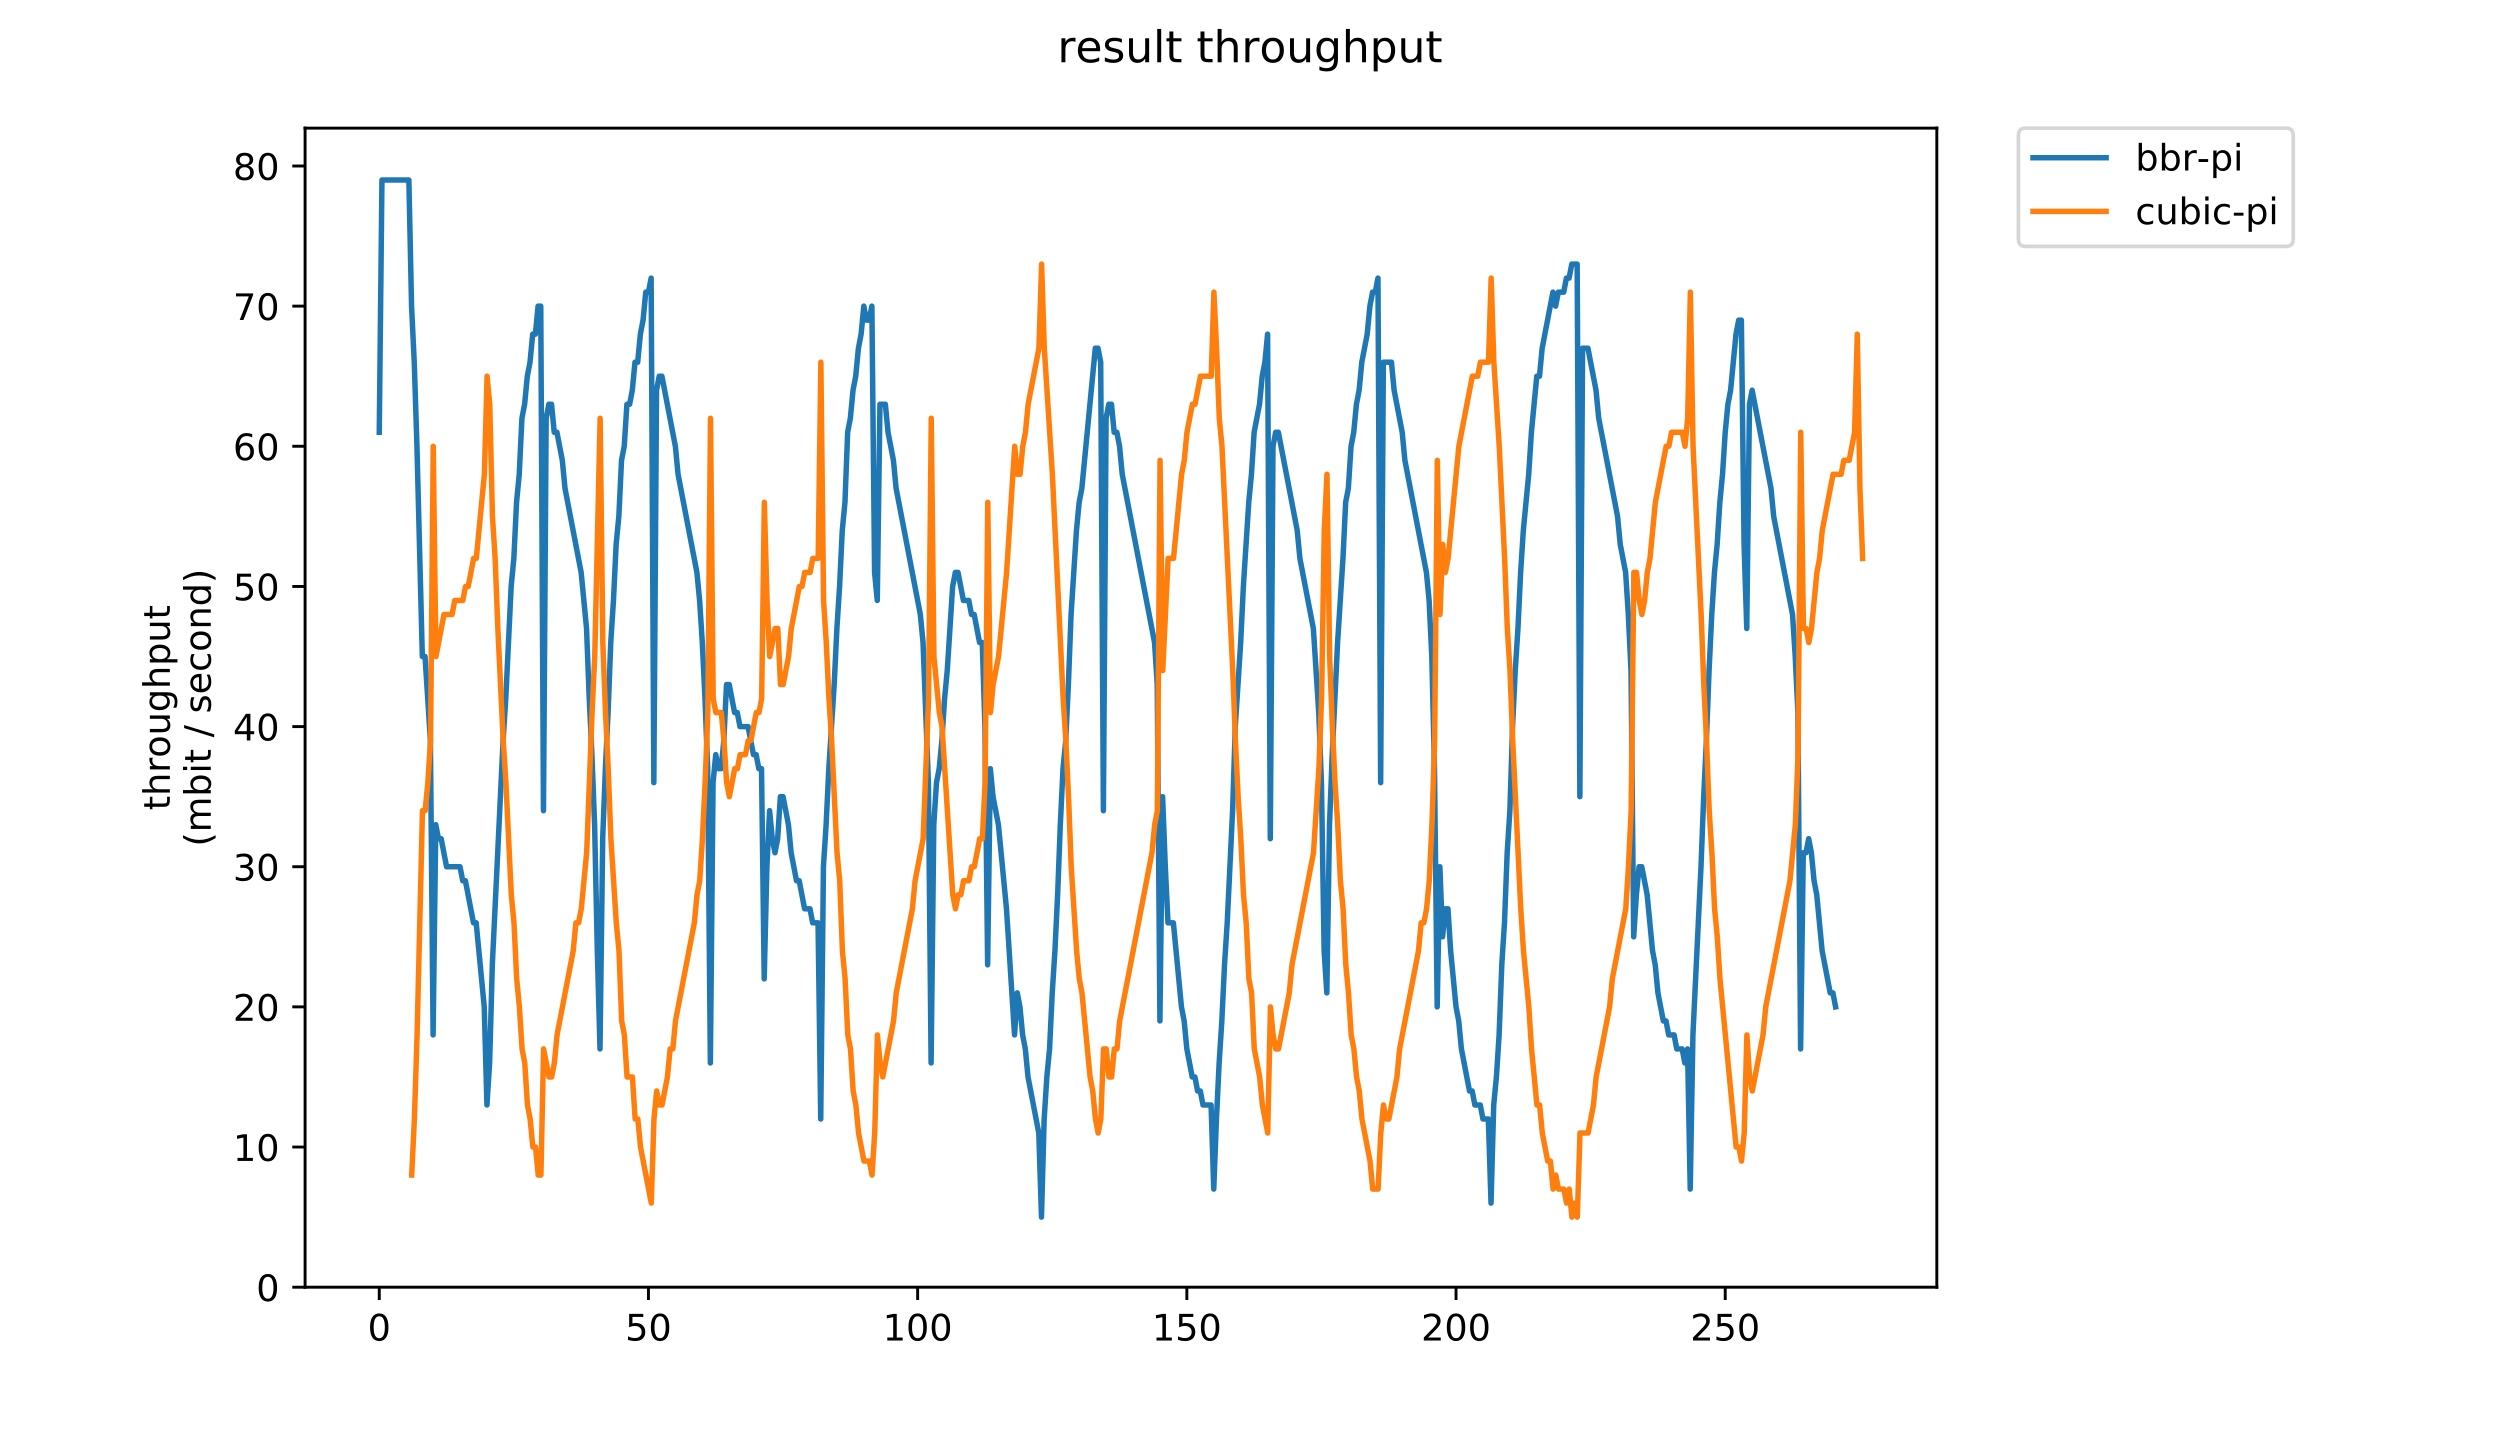 <?xml version="1.0" encoding="utf-8" standalone="no"?>
<!DOCTYPE svg PUBLIC "-//W3C//DTD SVG 1.1//EN"
  "http://www.w3.org/Graphics/SVG/1.1/DTD/svg11.dtd">
<!-- Created with matplotlib (https://matplotlib.org/) -->
<svg height="396pt" version="1.1" viewBox="0 0 684 396" width="684pt" xmlns="http://www.w3.org/2000/svg" xmlns:xlink="http://www.w3.org/1999/xlink">
 <defs>
  <style type="text/css">
*{stroke-linecap:butt;stroke-linejoin:round;}
  </style>
 </defs>
 <g id="figure_1">
  <g id="patch_1">
   <path d="M 0 396 
L 684 396 
L 684 0 
L 0 0 
z
" style="fill:#ffffff;"/>
  </g>
  <g id="axes_1">
   <g id="patch_2">
    <path d="M 83.472 352.174 
L 529.913 352.174 
L 529.913 35.062 
L 83.472 35.062 
z
" style="fill:#ffffff;"/>
   </g>
   <g id="matplotlib.axis_1">
    <g id="xtick_1">
     <g id="line2d_1">
      <defs>
       <path d="M 0 0 
L 0 3.5 
" id="m1d7d35bb20" style="stroke:#000000;stroke-width:0.8;"/>
      </defs>
      <g>
       <use style="stroke:#000000;stroke-width:0.8;" x="103.765" xlink:href="#m1d7d35bb20" y="352.174"/>
      </g>
     </g>
     <g id="text_1">
      <!-- 0 -->
      <defs>
       <path d="M 31.781 66.406 
Q 24.172 66.406 20.328 58.906 
Q 16.5 51.422 16.5 36.375 
Q 16.5 21.391 20.328 13.891 
Q 24.172 6.391 31.781 6.391 
Q 39.453 6.391 43.281 13.891 
Q 47.125 21.391 47.125 36.375 
Q 47.125 51.422 43.281 58.906 
Q 39.453 66.406 31.781 66.406 
z
M 31.781 74.219 
Q 44.047 74.219 50.516 64.516 
Q 56.984 54.828 56.984 36.375 
Q 56.984 17.969 50.516 8.266 
Q 44.047 -1.422 31.781 -1.422 
Q 19.531 -1.422 13.062 8.266 
Q 6.594 17.969 6.594 36.375 
Q 6.594 54.828 13.062 64.516 
Q 19.531 74.219 31.781 74.219 
z
" id="DejaVuSans-48"/>
      </defs>
      <g transform="translate(100.584 366.773)scale(0.1 -0.1)">
       <use xlink:href="#DejaVuSans-48"/>
      </g>
     </g>
    </g>
    <g id="xtick_2">
     <g id="line2d_2">
      <g>
       <use style="stroke:#000000;stroke-width:0.8;" x="177.416" xlink:href="#m1d7d35bb20" y="352.174"/>
      </g>
     </g>
     <g id="text_2">
      <!-- 50 -->
      <defs>
       <path d="M 10.797 72.906 
L 49.516 72.906 
L 49.516 64.594 
L 19.828 64.594 
L 19.828 46.734 
Q 21.969 47.469 24.109 47.828 
Q 26.266 48.188 28.422 48.188 
Q 40.625 48.188 47.75 41.5 
Q 54.891 34.812 54.891 23.391 
Q 54.891 11.625 47.562 5.094 
Q 40.234 -1.422 26.906 -1.422 
Q 22.312 -1.422 17.547 -0.641 
Q 12.797 0.141 7.719 1.703 
L 7.719 11.625 
Q 12.109 9.234 16.797 8.062 
Q 21.484 6.891 26.703 6.891 
Q 35.156 6.891 40.078 11.328 
Q 45.016 15.766 45.016 23.391 
Q 45.016 31 40.078 35.438 
Q 35.156 39.891 26.703 39.891 
Q 22.75 39.891 18.812 39.016 
Q 14.891 38.141 10.797 36.281 
z
" id="DejaVuSans-53"/>
      </defs>
      <g transform="translate(171.054 366.773)scale(0.1 -0.1)">
       <use xlink:href="#DejaVuSans-53"/>
       <use x="63.623" xlink:href="#DejaVuSans-48"/>
      </g>
     </g>
    </g>
    <g id="xtick_3">
     <g id="line2d_3">
      <g>
       <use style="stroke:#000000;stroke-width:0.8;" x="251.068" xlink:href="#m1d7d35bb20" y="352.174"/>
      </g>
     </g>
     <g id="text_3">
      <!-- 100 -->
      <defs>
       <path d="M 12.406 8.297 
L 28.516 8.297 
L 28.516 63.922 
L 10.984 60.406 
L 10.984 69.391 
L 28.422 72.906 
L 38.281 72.906 
L 38.281 8.297 
L 54.391 8.297 
L 54.391 0 
L 12.406 0 
z
" id="DejaVuSans-49"/>
      </defs>
      <g transform="translate(241.524 366.773)scale(0.1 -0.1)">
       <use xlink:href="#DejaVuSans-49"/>
       <use x="63.623" xlink:href="#DejaVuSans-48"/>
       <use x="127.246" xlink:href="#DejaVuSans-48"/>
      </g>
     </g>
    </g>
    <g id="xtick_4">
     <g id="line2d_4">
      <g>
       <use style="stroke:#000000;stroke-width:0.8;" x="324.719" xlink:href="#m1d7d35bb20" y="352.174"/>
      </g>
     </g>
     <g id="text_4">
      <!-- 150 -->
      <g transform="translate(315.175 366.773)scale(0.1 -0.1)">
       <use xlink:href="#DejaVuSans-49"/>
       <use x="63.623" xlink:href="#DejaVuSans-53"/>
       <use x="127.246" xlink:href="#DejaVuSans-48"/>
      </g>
     </g>
    </g>
    <g id="xtick_5">
     <g id="line2d_5">
      <g>
       <use style="stroke:#000000;stroke-width:0.8;" x="398.37" xlink:href="#m1d7d35bb20" y="352.174"/>
      </g>
     </g>
     <g id="text_5">
      <!-- 200 -->
      <defs>
       <path d="M 19.188 8.297 
L 53.609 8.297 
L 53.609 0 
L 7.328 0 
L 7.328 8.297 
Q 12.938 14.109 22.625 23.891 
Q 32.328 33.688 34.812 36.531 
Q 39.547 41.844 41.422 45.531 
Q 43.312 49.219 43.312 52.781 
Q 43.312 58.594 39.234 62.25 
Q 35.156 65.922 28.609 65.922 
Q 23.969 65.922 18.812 64.312 
Q 13.672 62.703 7.812 59.422 
L 7.812 69.391 
Q 13.766 71.781 18.938 73 
Q 24.125 74.219 28.422 74.219 
Q 39.75 74.219 46.484 68.547 
Q 53.219 62.891 53.219 53.422 
Q 53.219 48.922 51.531 44.891 
Q 49.859 40.875 45.406 35.406 
Q 44.188 33.984 37.641 27.219 
Q 31.109 20.453 19.188 8.297 
z
" id="DejaVuSans-50"/>
      </defs>
      <g transform="translate(388.826 366.773)scale(0.1 -0.1)">
       <use xlink:href="#DejaVuSans-50"/>
       <use x="63.623" xlink:href="#DejaVuSans-48"/>
       <use x="127.246" xlink:href="#DejaVuSans-48"/>
      </g>
     </g>
    </g>
    <g id="xtick_6">
     <g id="line2d_6">
      <g>
       <use style="stroke:#000000;stroke-width:0.8;" x="472.021" xlink:href="#m1d7d35bb20" y="352.174"/>
      </g>
     </g>
     <g id="text_6">
      <!-- 250 -->
      <g transform="translate(462.478 366.773)scale(0.1 -0.1)">
       <use xlink:href="#DejaVuSans-50"/>
       <use x="63.623" xlink:href="#DejaVuSans-53"/>
       <use x="127.246" xlink:href="#DejaVuSans-48"/>
      </g>
     </g>
    </g>
   </g>
   <g id="matplotlib.axis_2">
    <g id="ytick_1">
     <g id="line2d_7">
      <defs>
       <path d="M 0 0 
L -3.5 0 
" id="m025c3a6385" style="stroke:#000000;stroke-width:0.8;"/>
      </defs>
      <g>
       <use style="stroke:#000000;stroke-width:0.8;" x="83.472" xlink:href="#m025c3a6385" y="352.174"/>
      </g>
     </g>
     <g id="text_7">
      <!-- 0 -->
      <g transform="translate(70.11 355.973)scale(0.1 -0.1)">
       <use xlink:href="#DejaVuSans-48"/>
      </g>
     </g>
    </g>
    <g id="ytick_2">
     <g id="line2d_8">
      <g>
       <use style="stroke:#000000;stroke-width:0.8;" x="83.472" xlink:href="#m025c3a6385" y="313.829"/>
      </g>
     </g>
     <g id="text_8">
      <!-- 10 -->
      <g transform="translate(63.747 317.629)scale(0.1 -0.1)">
       <use xlink:href="#DejaVuSans-49"/>
       <use x="63.623" xlink:href="#DejaVuSans-48"/>
      </g>
     </g>
    </g>
    <g id="ytick_3">
     <g id="line2d_9">
      <g>
       <use style="stroke:#000000;stroke-width:0.8;" x="83.472" xlink:href="#m025c3a6385" y="275.485"/>
      </g>
     </g>
     <g id="text_9">
      <!-- 20 -->
      <g transform="translate(63.747 279.284)scale(0.1 -0.1)">
       <use xlink:href="#DejaVuSans-50"/>
       <use x="63.623" xlink:href="#DejaVuSans-48"/>
      </g>
     </g>
    </g>
    <g id="ytick_4">
     <g id="line2d_10">
      <g>
       <use style="stroke:#000000;stroke-width:0.8;" x="83.472" xlink:href="#m025c3a6385" y="237.14"/>
      </g>
     </g>
     <g id="text_10">
      <!-- 30 -->
      <defs>
       <path d="M 40.578 39.312 
Q 47.656 37.797 51.625 33 
Q 55.609 28.219 55.609 21.188 
Q 55.609 10.406 48.188 4.484 
Q 40.766 -1.422 27.094 -1.422 
Q 22.516 -1.422 17.656 -0.516 
Q 12.797 0.391 7.625 2.203 
L 7.625 11.719 
Q 11.719 9.328 16.594 8.109 
Q 21.484 6.891 26.812 6.891 
Q 36.078 6.891 40.938 10.547 
Q 45.797 14.203 45.797 21.188 
Q 45.797 27.641 41.281 31.266 
Q 36.766 34.906 28.719 34.906 
L 20.219 34.906 
L 20.219 43.016 
L 29.109 43.016 
Q 36.375 43.016 40.234 45.922 
Q 44.094 48.828 44.094 54.297 
Q 44.094 59.906 40.109 62.906 
Q 36.141 65.922 28.719 65.922 
Q 24.656 65.922 20.016 65.031 
Q 15.375 64.156 9.812 62.312 
L 9.812 71.094 
Q 15.438 72.656 20.344 73.438 
Q 25.25 74.219 29.594 74.219 
Q 40.828 74.219 47.359 69.109 
Q 53.906 64.016 53.906 55.328 
Q 53.906 49.266 50.438 45.094 
Q 46.969 40.922 40.578 39.312 
z
" id="DejaVuSans-51"/>
      </defs>
      <g transform="translate(63.747 240.939)scale(0.1 -0.1)">
       <use xlink:href="#DejaVuSans-51"/>
       <use x="63.623" xlink:href="#DejaVuSans-48"/>
      </g>
     </g>
    </g>
    <g id="ytick_5">
     <g id="line2d_11">
      <g>
       <use style="stroke:#000000;stroke-width:0.8;" x="83.472" xlink:href="#m025c3a6385" y="198.795"/>
      </g>
     </g>
     <g id="text_11">
      <!-- 40 -->
      <defs>
       <path d="M 37.797 64.312 
L 12.891 25.391 
L 37.797 25.391 
z
M 35.203 72.906 
L 47.609 72.906 
L 47.609 25.391 
L 58.016 25.391 
L 58.016 17.188 
L 47.609 17.188 
L 47.609 0 
L 37.797 0 
L 37.797 17.188 
L 4.891 17.188 
L 4.891 26.703 
z
" id="DejaVuSans-52"/>
      </defs>
      <g transform="translate(63.747 202.594)scale(0.1 -0.1)">
       <use xlink:href="#DejaVuSans-52"/>
       <use x="63.623" xlink:href="#DejaVuSans-48"/>
      </g>
     </g>
    </g>
    <g id="ytick_6">
     <g id="line2d_12">
      <g>
       <use style="stroke:#000000;stroke-width:0.8;" x="83.472" xlink:href="#m025c3a6385" y="160.45"/>
      </g>
     </g>
     <g id="text_12">
      <!-- 50 -->
      <g transform="translate(63.747 164.249)scale(0.1 -0.1)">
       <use xlink:href="#DejaVuSans-53"/>
       <use x="63.623" xlink:href="#DejaVuSans-48"/>
      </g>
     </g>
    </g>
    <g id="ytick_7">
     <g id="line2d_13">
      <g>
       <use style="stroke:#000000;stroke-width:0.8;" x="83.472" xlink:href="#m025c3a6385" y="122.105"/>
      </g>
     </g>
     <g id="text_13">
      <!-- 60 -->
      <defs>
       <path d="M 33.016 40.375 
Q 26.375 40.375 22.484 35.828 
Q 18.609 31.297 18.609 23.391 
Q 18.609 15.531 22.484 10.953 
Q 26.375 6.391 33.016 6.391 
Q 39.656 6.391 43.531 10.953 
Q 47.406 15.531 47.406 23.391 
Q 47.406 31.297 43.531 35.828 
Q 39.656 40.375 33.016 40.375 
z
M 52.594 71.297 
L 52.594 62.312 
Q 48.875 64.062 45.094 64.984 
Q 41.312 65.922 37.594 65.922 
Q 27.828 65.922 22.672 59.328 
Q 17.531 52.734 16.797 39.406 
Q 19.672 43.656 24.016 45.922 
Q 28.375 48.188 33.594 48.188 
Q 44.578 48.188 50.953 41.516 
Q 57.328 34.859 57.328 23.391 
Q 57.328 12.156 50.688 5.359 
Q 44.047 -1.422 33.016 -1.422 
Q 20.359 -1.422 13.672 8.266 
Q 6.984 17.969 6.984 36.375 
Q 6.984 53.656 15.188 63.938 
Q 23.391 74.219 37.203 74.219 
Q 40.922 74.219 44.703 73.484 
Q 48.484 72.75 52.594 71.297 
z
" id="DejaVuSans-54"/>
      </defs>
      <g transform="translate(63.747 125.904)scale(0.1 -0.1)">
       <use xlink:href="#DejaVuSans-54"/>
       <use x="63.623" xlink:href="#DejaVuSans-48"/>
      </g>
     </g>
    </g>
    <g id="ytick_8">
     <g id="line2d_14">
      <g>
       <use style="stroke:#000000;stroke-width:0.8;" x="83.472" xlink:href="#m025c3a6385" y="83.76"/>
      </g>
     </g>
     <g id="text_14">
      <!-- 70 -->
      <defs>
       <path d="M 8.203 72.906 
L 55.078 72.906 
L 55.078 68.703 
L 28.609 0 
L 18.312 0 
L 43.219 64.594 
L 8.203 64.594 
z
" id="DejaVuSans-55"/>
      </defs>
      <g transform="translate(63.747 87.56)scale(0.1 -0.1)">
       <use xlink:href="#DejaVuSans-55"/>
       <use x="63.623" xlink:href="#DejaVuSans-48"/>
      </g>
     </g>
    </g>
    <g id="ytick_9">
     <g id="line2d_15">
      <g>
       <use style="stroke:#000000;stroke-width:0.8;" x="83.472" xlink:href="#m025c3a6385" y="45.416"/>
      </g>
     </g>
     <g id="text_15">
      <!-- 80 -->
      <defs>
       <path d="M 31.781 34.625 
Q 24.75 34.625 20.719 30.859 
Q 16.703 27.094 16.703 20.516 
Q 16.703 13.922 20.719 10.156 
Q 24.75 6.391 31.781 6.391 
Q 38.812 6.391 42.859 10.172 
Q 46.922 13.969 46.922 20.516 
Q 46.922 27.094 42.891 30.859 
Q 38.875 34.625 31.781 34.625 
z
M 21.922 38.812 
Q 15.578 40.375 12.031 44.719 
Q 8.5 49.078 8.5 55.328 
Q 8.5 64.062 14.719 69.141 
Q 20.953 74.219 31.781 74.219 
Q 42.672 74.219 48.875 69.141 
Q 55.078 64.062 55.078 55.328 
Q 55.078 49.078 51.531 44.719 
Q 48 40.375 41.703 38.812 
Q 48.828 37.156 52.797 32.312 
Q 56.781 27.484 56.781 20.516 
Q 56.781 9.906 50.312 4.234 
Q 43.844 -1.422 31.781 -1.422 
Q 19.734 -1.422 13.25 4.234 
Q 6.781 9.906 6.781 20.516 
Q 6.781 27.484 10.781 32.312 
Q 14.797 37.156 21.922 38.812 
z
M 18.312 54.391 
Q 18.312 48.734 21.844 45.562 
Q 25.391 42.391 31.781 42.391 
Q 38.141 42.391 41.719 45.562 
Q 45.312 48.734 45.312 54.391 
Q 45.312 60.062 41.719 63.234 
Q 38.141 66.406 31.781 66.406 
Q 25.391 66.406 21.844 63.234 
Q 18.312 60.062 18.312 54.391 
z
" id="DejaVuSans-56"/>
      </defs>
      <g transform="translate(63.747 49.215)scale(0.1 -0.1)">
       <use xlink:href="#DejaVuSans-56"/>
       <use x="63.623" xlink:href="#DejaVuSans-48"/>
      </g>
     </g>
    </g>
    <g id="text_16">
     <!-- throughput -->
     <defs>
      <path d="M 18.312 70.219 
L 18.312 54.688 
L 36.812 54.688 
L 36.812 47.703 
L 18.312 47.703 
L 18.312 18.016 
Q 18.312 11.328 20.141 9.422 
Q 21.969 7.516 27.594 7.516 
L 36.812 7.516 
L 36.812 0 
L 27.594 0 
Q 17.188 0 13.234 3.875 
Q 9.281 7.766 9.281 18.016 
L 9.281 47.703 
L 2.688 47.703 
L 2.688 54.688 
L 9.281 54.688 
L 9.281 70.219 
z
" id="DejaVuSans-116"/>
      <path d="M 54.891 33.016 
L 54.891 0 
L 45.906 0 
L 45.906 32.719 
Q 45.906 40.484 42.875 44.328 
Q 39.844 48.188 33.797 48.188 
Q 26.516 48.188 22.312 43.547 
Q 18.109 38.922 18.109 30.906 
L 18.109 0 
L 9.078 0 
L 9.078 75.984 
L 18.109 75.984 
L 18.109 46.188 
Q 21.344 51.125 25.703 53.562 
Q 30.078 56 35.797 56 
Q 45.219 56 50.047 50.172 
Q 54.891 44.344 54.891 33.016 
z
" id="DejaVuSans-104"/>
      <path d="M 41.109 46.297 
Q 39.594 47.172 37.812 47.578 
Q 36.031 48 33.891 48 
Q 26.266 48 22.188 43.047 
Q 18.109 38.094 18.109 28.812 
L 18.109 0 
L 9.078 0 
L 9.078 54.688 
L 18.109 54.688 
L 18.109 46.188 
Q 20.953 51.172 25.484 53.578 
Q 30.031 56 36.531 56 
Q 37.453 56 38.578 55.875 
Q 39.703 55.766 41.062 55.516 
z
" id="DejaVuSans-114"/>
      <path d="M 30.609 48.391 
Q 23.391 48.391 19.188 42.75 
Q 14.984 37.109 14.984 27.297 
Q 14.984 17.484 19.156 11.844 
Q 23.344 6.203 30.609 6.203 
Q 37.797 6.203 41.984 11.859 
Q 46.188 17.531 46.188 27.297 
Q 46.188 37.016 41.984 42.703 
Q 37.797 48.391 30.609 48.391 
z
M 30.609 56 
Q 42.328 56 49.016 48.375 
Q 55.719 40.766 55.719 27.297 
Q 55.719 13.875 49.016 6.219 
Q 42.328 -1.422 30.609 -1.422 
Q 18.844 -1.422 12.172 6.219 
Q 5.516 13.875 5.516 27.297 
Q 5.516 40.766 12.172 48.375 
Q 18.844 56 30.609 56 
z
" id="DejaVuSans-111"/>
      <path d="M 8.5 21.578 
L 8.5 54.688 
L 17.484 54.688 
L 17.484 21.922 
Q 17.484 14.156 20.5 10.266 
Q 23.531 6.391 29.594 6.391 
Q 36.859 6.391 41.078 11.031 
Q 45.312 15.672 45.312 23.688 
L 45.312 54.688 
L 54.297 54.688 
L 54.297 0 
L 45.312 0 
L 45.312 8.406 
Q 42.047 3.422 37.719 1 
Q 33.406 -1.422 27.688 -1.422 
Q 18.266 -1.422 13.375 4.438 
Q 8.5 10.297 8.5 21.578 
z
M 31.109 56 
z
" id="DejaVuSans-117"/>
      <path d="M 45.406 27.984 
Q 45.406 37.75 41.375 43.109 
Q 37.359 48.484 30.078 48.484 
Q 22.859 48.484 18.828 43.109 
Q 14.797 37.75 14.797 27.984 
Q 14.797 18.266 18.828 12.891 
Q 22.859 7.516 30.078 7.516 
Q 37.359 7.516 41.375 12.891 
Q 45.406 18.266 45.406 27.984 
z
M 54.391 6.781 
Q 54.391 -7.172 48.188 -13.984 
Q 42 -20.797 29.203 -20.797 
Q 24.469 -20.797 20.266 -20.094 
Q 16.062 -19.391 12.109 -17.922 
L 12.109 -9.188 
Q 16.062 -11.328 19.922 -12.344 
Q 23.781 -13.375 27.781 -13.375 
Q 36.625 -13.375 41.016 -8.766 
Q 45.406 -4.156 45.406 5.172 
L 45.406 9.625 
Q 42.625 4.781 38.281 2.391 
Q 33.938 0 27.875 0 
Q 17.828 0 11.672 7.656 
Q 5.516 15.328 5.516 27.984 
Q 5.516 40.672 11.672 48.328 
Q 17.828 56 27.875 56 
Q 33.938 56 38.281 53.609 
Q 42.625 51.219 45.406 46.391 
L 45.406 54.688 
L 54.391 54.688 
z
" id="DejaVuSans-103"/>
      <path d="M 18.109 8.203 
L 18.109 -20.797 
L 9.078 -20.797 
L 9.078 54.688 
L 18.109 54.688 
L 18.109 46.391 
Q 20.953 51.266 25.266 53.625 
Q 29.594 56 35.594 56 
Q 45.562 56 51.781 48.094 
Q 58.016 40.188 58.016 27.297 
Q 58.016 14.406 51.781 6.484 
Q 45.562 -1.422 35.594 -1.422 
Q 29.594 -1.422 25.266 0.953 
Q 20.953 3.328 18.109 8.203 
z
M 48.688 27.297 
Q 48.688 37.203 44.609 42.844 
Q 40.531 48.484 33.406 48.484 
Q 26.266 48.484 22.188 42.844 
Q 18.109 37.203 18.109 27.297 
Q 18.109 17.391 22.188 11.75 
Q 26.266 6.109 33.406 6.109 
Q 40.531 6.109 44.609 11.75 
Q 48.688 17.391 48.688 27.297 
z
" id="DejaVuSans-112"/>
     </defs>
     <g transform="translate(46.47 221.675)rotate(-90)scale(0.1 -0.1)">
      <use xlink:href="#DejaVuSans-116"/>
      <use x="39.209" xlink:href="#DejaVuSans-104"/>
      <use x="102.588" xlink:href="#DejaVuSans-114"/>
      <use x="143.67" xlink:href="#DejaVuSans-111"/>
      <use x="204.852" xlink:href="#DejaVuSans-117"/>
      <use x="268.23" xlink:href="#DejaVuSans-103"/>
      <use x="331.707" xlink:href="#DejaVuSans-104"/>
      <use x="395.086" xlink:href="#DejaVuSans-112"/>
      <use x="458.562" xlink:href="#DejaVuSans-117"/>
      <use x="521.941" xlink:href="#DejaVuSans-116"/>
     </g>
     <!-- (mbit / second) -->
     <defs>
      <path d="M 31 75.875 
Q 24.469 64.656 21.281 53.656 
Q 18.109 42.672 18.109 31.391 
Q 18.109 20.125 21.312 9.062 
Q 24.516 -2 31 -13.188 
L 23.188 -13.188 
Q 15.875 -1.703 12.234 9.375 
Q 8.594 20.453 8.594 31.391 
Q 8.594 42.281 12.203 53.312 
Q 15.828 64.359 23.188 75.875 
z
" id="DejaVuSans-40"/>
      <path d="M 52 44.188 
Q 55.375 50.25 60.062 53.125 
Q 64.75 56 71.094 56 
Q 79.641 56 84.281 50.016 
Q 88.922 44.047 88.922 33.016 
L 88.922 0 
L 79.891 0 
L 79.891 32.719 
Q 79.891 40.578 77.094 44.375 
Q 74.312 48.188 68.609 48.188 
Q 61.625 48.188 57.562 43.547 
Q 53.516 38.922 53.516 30.906 
L 53.516 0 
L 44.484 0 
L 44.484 32.719 
Q 44.484 40.625 41.703 44.406 
Q 38.922 48.188 33.109 48.188 
Q 26.219 48.188 22.156 43.531 
Q 18.109 38.875 18.109 30.906 
L 18.109 0 
L 9.078 0 
L 9.078 54.688 
L 18.109 54.688 
L 18.109 46.188 
Q 21.188 51.219 25.484 53.609 
Q 29.781 56 35.688 56 
Q 41.656 56 45.828 52.969 
Q 50 49.953 52 44.188 
z
" id="DejaVuSans-109"/>
      <path d="M 48.688 27.297 
Q 48.688 37.203 44.609 42.844 
Q 40.531 48.484 33.406 48.484 
Q 26.266 48.484 22.188 42.844 
Q 18.109 37.203 18.109 27.297 
Q 18.109 17.391 22.188 11.75 
Q 26.266 6.109 33.406 6.109 
Q 40.531 6.109 44.609 11.75 
Q 48.688 17.391 48.688 27.297 
z
M 18.109 46.391 
Q 20.953 51.266 25.266 53.625 
Q 29.594 56 35.594 56 
Q 45.562 56 51.781 48.094 
Q 58.016 40.188 58.016 27.297 
Q 58.016 14.406 51.781 6.484 
Q 45.562 -1.422 35.594 -1.422 
Q 29.594 -1.422 25.266 0.953 
Q 20.953 3.328 18.109 8.203 
L 18.109 0 
L 9.078 0 
L 9.078 75.984 
L 18.109 75.984 
z
" id="DejaVuSans-98"/>
      <path d="M 9.422 54.688 
L 18.406 54.688 
L 18.406 0 
L 9.422 0 
z
M 9.422 75.984 
L 18.406 75.984 
L 18.406 64.594 
L 9.422 64.594 
z
" id="DejaVuSans-105"/>
      <path id="DejaVuSans-32"/>
      <path d="M 25.391 72.906 
L 33.688 72.906 
L 8.297 -9.281 
L 0 -9.281 
z
" id="DejaVuSans-47"/>
      <path d="M 44.281 53.078 
L 44.281 44.578 
Q 40.484 46.531 36.375 47.5 
Q 32.281 48.484 27.875 48.484 
Q 21.188 48.484 17.844 46.438 
Q 14.5 44.391 14.5 40.281 
Q 14.5 37.156 16.891 35.375 
Q 19.281 33.594 26.516 31.984 
L 29.594 31.297 
Q 39.156 29.25 43.188 25.516 
Q 47.219 21.781 47.219 15.094 
Q 47.219 7.469 41.188 3.016 
Q 35.156 -1.422 24.609 -1.422 
Q 20.219 -1.422 15.453 -0.562 
Q 10.688 0.297 5.422 2 
L 5.422 11.281 
Q 10.406 8.688 15.234 7.391 
Q 20.062 6.109 24.812 6.109 
Q 31.156 6.109 34.562 8.281 
Q 37.984 10.453 37.984 14.406 
Q 37.984 18.062 35.516 20.016 
Q 33.062 21.969 24.703 23.781 
L 21.578 24.516 
Q 13.234 26.266 9.516 29.906 
Q 5.812 33.547 5.812 39.891 
Q 5.812 47.609 11.281 51.797 
Q 16.75 56 26.812 56 
Q 31.781 56 36.172 55.266 
Q 40.578 54.547 44.281 53.078 
z
" id="DejaVuSans-115"/>
      <path d="M 56.203 29.594 
L 56.203 25.203 
L 14.891 25.203 
Q 15.484 15.922 20.484 11.062 
Q 25.484 6.203 34.422 6.203 
Q 39.594 6.203 44.453 7.469 
Q 49.312 8.734 54.109 11.281 
L 54.109 2.781 
Q 49.266 0.734 44.188 -0.344 
Q 39.109 -1.422 33.891 -1.422 
Q 20.797 -1.422 13.156 6.188 
Q 5.516 13.812 5.516 26.812 
Q 5.516 40.234 12.766 48.109 
Q 20.016 56 32.328 56 
Q 43.359 56 49.781 48.891 
Q 56.203 41.797 56.203 29.594 
z
M 47.219 32.234 
Q 47.125 39.594 43.094 43.984 
Q 39.062 48.391 32.422 48.391 
Q 24.906 48.391 20.391 44.141 
Q 15.875 39.891 15.188 32.172 
z
" id="DejaVuSans-101"/>
      <path d="M 48.781 52.594 
L 48.781 44.188 
Q 44.969 46.297 41.141 47.344 
Q 37.312 48.391 33.406 48.391 
Q 24.656 48.391 19.812 42.844 
Q 14.984 37.312 14.984 27.297 
Q 14.984 17.281 19.812 11.734 
Q 24.656 6.203 33.406 6.203 
Q 37.312 6.203 41.141 7.25 
Q 44.969 8.297 48.781 10.406 
L 48.781 2.094 
Q 45.016 0.344 40.984 -0.531 
Q 36.969 -1.422 32.422 -1.422 
Q 20.062 -1.422 12.781 6.344 
Q 5.516 14.109 5.516 27.297 
Q 5.516 40.672 12.859 48.328 
Q 20.219 56 33.016 56 
Q 37.156 56 41.109 55.141 
Q 45.062 54.297 48.781 52.594 
z
" id="DejaVuSans-99"/>
      <path d="M 54.891 33.016 
L 54.891 0 
L 45.906 0 
L 45.906 32.719 
Q 45.906 40.484 42.875 44.328 
Q 39.844 48.188 33.797 48.188 
Q 26.516 48.188 22.312 43.547 
Q 18.109 38.922 18.109 30.906 
L 18.109 0 
L 9.078 0 
L 9.078 54.688 
L 18.109 54.688 
L 18.109 46.188 
Q 21.344 51.125 25.703 53.562 
Q 30.078 56 35.797 56 
Q 45.219 56 50.047 50.172 
Q 54.891 44.344 54.891 33.016 
z
" id="DejaVuSans-110"/>
      <path d="M 45.406 46.391 
L 45.406 75.984 
L 54.391 75.984 
L 54.391 0 
L 45.406 0 
L 45.406 8.203 
Q 42.578 3.328 38.25 0.953 
Q 33.938 -1.422 27.875 -1.422 
Q 17.969 -1.422 11.734 6.484 
Q 5.516 14.406 5.516 27.297 
Q 5.516 40.188 11.734 48.094 
Q 17.969 56 27.875 56 
Q 33.938 56 38.25 53.625 
Q 42.578 51.266 45.406 46.391 
z
M 14.797 27.297 
Q 14.797 17.391 18.875 11.75 
Q 22.953 6.109 30.078 6.109 
Q 37.203 6.109 41.297 11.75 
Q 45.406 17.391 45.406 27.297 
Q 45.406 37.203 41.297 42.844 
Q 37.203 48.484 30.078 48.484 
Q 22.953 48.484 18.875 42.844 
Q 14.797 37.203 14.797 27.297 
z
" id="DejaVuSans-100"/>
      <path d="M 8.016 75.875 
L 15.828 75.875 
Q 23.141 64.359 26.781 53.312 
Q 30.422 42.281 30.422 31.391 
Q 30.422 20.453 26.781 9.375 
Q 23.141 -1.703 15.828 -13.188 
L 8.016 -13.188 
Q 14.5 -2 17.703 9.062 
Q 20.906 20.125 20.906 31.391 
Q 20.906 42.672 17.703 53.656 
Q 14.5 64.656 8.016 75.875 
z
" id="DejaVuSans-41"/>
     </defs>
     <g transform="translate(57.668 231.609)rotate(-90)scale(0.1 -0.1)">
      <use xlink:href="#DejaVuSans-40"/>
      <use x="39.014" xlink:href="#DejaVuSans-109"/>
      <use x="136.426" xlink:href="#DejaVuSans-98"/>
      <use x="199.902" xlink:href="#DejaVuSans-105"/>
      <use x="227.686" xlink:href="#DejaVuSans-116"/>
      <use x="266.895" xlink:href="#DejaVuSans-32"/>
      <use x="298.682" xlink:href="#DejaVuSans-47"/>
      <use x="332.373" xlink:href="#DejaVuSans-32"/>
      <use x="364.16" xlink:href="#DejaVuSans-115"/>
      <use x="416.26" xlink:href="#DejaVuSans-101"/>
      <use x="477.783" xlink:href="#DejaVuSans-99"/>
      <use x="532.764" xlink:href="#DejaVuSans-111"/>
      <use x="593.945" xlink:href="#DejaVuSans-110"/>
      <use x="657.324" xlink:href="#DejaVuSans-100"/>
      <use x="720.801" xlink:href="#DejaVuSans-41"/>
     </g>
    </g>
   </g>
   <g id="line2d_16">
    <path clip-path="url(#p178b98f634)" d="M 103.765 118.271 
L 104.502 49.25 
L 111.867 49.25 
L 112.603 83.76 
L 113.34 99.098 
L 114.076 122.105 
L 115.549 179.622 
L 116.286 179.622 
L 117.759 202.629 
L 118.495 283.153 
L 119.232 225.636 
L 119.968 229.471 
L 120.705 229.471 
L 122.178 237.14 
L 125.86 237.14 
L 126.597 240.974 
L 127.333 240.974 
L 129.543 252.478 
L 130.28 252.478 
L 132.489 275.485 
L 133.226 302.326 
L 133.962 290.822 
L 134.699 263.981 
L 137.645 202.629 
L 138.381 191.126 
L 139.854 160.45 
L 140.591 152.781 
L 141.327 137.443 
L 142.064 129.774 
L 142.8 114.436 
L 143.537 110.602 
L 144.273 102.933 
L 145.01 99.098 
L 145.746 91.429 
L 146.483 91.429 
L 147.219 83.76 
L 147.956 83.76 
L 148.692 221.802 
L 149.429 114.436 
L 150.165 110.602 
L 150.902 110.602 
L 151.638 118.271 
L 152.375 118.271 
L 153.848 125.94 
L 154.584 133.609 
L 159.004 156.616 
L 160.477 171.954 
L 161.213 191.126 
L 161.95 206.464 
L 162.686 225.636 
L 163.423 260.147 
L 164.159 286.988 
L 164.896 229.471 
L 165.632 210.298 
L 166.369 194.96 
L 167.105 175.788 
L 167.842 164.285 
L 168.578 148.947 
L 169.315 141.278 
L 170.051 125.94 
L 170.788 122.105 
L 171.524 110.602 
L 172.261 110.602 
L 172.997 106.767 
L 173.734 99.098 
L 174.47 99.098 
L 175.207 91.429 
L 175.943 87.595 
L 176.68 79.926 
L 177.416 79.926 
L 178.153 76.091 
L 178.889 214.133 
L 179.626 106.767 
L 180.362 102.933 
L 181.099 102.933 
L 184.781 122.105 
L 185.518 129.774 
L 190.674 156.616 
L 191.41 164.285 
L 192.147 175.788 
L 192.883 191.126 
L 193.62 210.298 
L 194.356 290.822 
L 195.093 214.133 
L 195.829 206.464 
L 196.566 210.298 
L 197.302 210.298 
L 198.039 202.629 
L 198.775 187.291 
L 199.512 187.291 
L 200.985 194.96 
L 201.721 194.96 
L 202.458 198.795 
L 204.667 198.795 
L 206.14 206.464 
L 206.877 206.464 
L 207.613 210.298 
L 208.35 210.298 
L 209.086 267.816 
L 209.823 237.14 
L 210.559 221.802 
L 211.296 229.471 
L 212.032 233.305 
L 212.769 229.471 
L 213.505 217.967 
L 214.242 217.967 
L 215.715 225.636 
L 216.451 233.305 
L 217.925 240.974 
L 218.661 240.974 
L 220.134 248.643 
L 221.607 248.643 
L 222.344 252.478 
L 223.817 252.478 
L 224.553 306.16 
L 225.29 237.14 
L 226.026 225.636 
L 226.763 210.298 
L 228.236 187.291 
L 228.972 171.954 
L 229.709 160.45 
L 230.445 145.112 
L 231.182 137.443 
L 231.918 118.271 
L 232.655 114.436 
L 233.391 106.767 
L 234.128 102.933 
L 234.864 95.264 
L 235.601 91.429 
L 236.337 83.76 
L 237.074 87.595 
L 237.81 87.595 
L 238.547 83.76 
L 239.283 156.616 
L 240.02 164.285 
L 240.756 110.602 
L 242.229 110.602 
L 242.966 118.271 
L 244.439 125.94 
L 245.175 133.609 
L 251.804 168.119 
L 252.541 175.788 
L 254.014 214.133 
L 254.75 290.822 
L 255.487 225.636 
L 256.223 214.133 
L 256.96 210.298 
L 257.696 202.629 
L 258.433 191.126 
L 259.169 183.457 
L 260.642 160.45 
L 261.379 156.616 
L 262.115 156.616 
L 263.588 164.285 
L 265.061 164.285 
L 265.798 168.119 
L 266.534 168.119 
L 268.007 175.788 
L 268.744 175.788 
L 269.48 198.795 
L 270.217 263.981 
L 270.953 210.298 
L 271.69 217.967 
L 273.163 225.636 
L 275.372 248.643 
L 277.582 283.153 
L 278.319 271.65 
L 279.055 275.485 
L 279.792 283.153 
L 280.528 286.988 
L 281.265 294.657 
L 284.211 309.995 
L 284.947 333.002 
L 285.684 306.16 
L 286.42 294.657 
L 287.157 286.988 
L 287.893 271.65 
L 288.63 260.147 
L 289.366 244.809 
L 290.103 225.636 
L 290.839 210.298 
L 291.576 202.629 
L 292.312 187.291 
L 293.049 168.119 
L 294.522 145.112 
L 295.258 137.443 
L 295.995 133.609 
L 299.677 95.264 
L 300.414 95.264 
L 301.15 99.098 
L 301.887 221.802 
L 302.623 114.436 
L 303.36 110.602 
L 304.096 110.602 
L 304.833 118.271 
L 305.569 118.271 
L 306.306 122.105 
L 307.043 129.774 
L 315.881 175.788 
L 316.617 187.291 
L 317.354 279.319 
L 318.09 217.967 
L 318.827 237.14 
L 319.563 252.478 
L 321.036 252.478 
L 323.246 275.485 
L 323.982 279.319 
L 324.719 286.988 
L 326.192 294.657 
L 326.928 294.657 
L 327.665 298.491 
L 328.401 298.491 
L 329.138 302.326 
L 331.347 302.326 
L 332.084 325.333 
L 332.82 306.16 
L 333.557 290.822 
L 334.293 279.319 
L 335.03 263.981 
L 335.766 252.478 
L 337.24 221.802 
L 337.976 198.795 
L 339.449 175.788 
L 340.186 160.45 
L 341.659 137.443 
L 342.395 129.774 
L 343.132 118.271 
L 344.605 110.602 
L 345.341 102.933 
L 346.078 99.098 
L 346.814 91.429 
L 347.551 229.471 
L 348.287 122.105 
L 349.024 118.271 
L 349.76 118.271 
L 354.916 145.112 
L 355.652 152.781 
L 359.335 171.954 
L 360.808 194.96 
L 361.544 214.133 
L 362.281 260.147 
L 363.017 271.65 
L 363.754 225.636 
L 364.49 206.464 
L 365.963 175.788 
L 367.437 152.781 
L 368.173 137.443 
L 368.91 133.609 
L 369.646 122.105 
L 370.383 118.271 
L 371.119 110.602 
L 371.856 106.767 
L 372.592 99.098 
L 374.065 91.429 
L 374.802 83.76 
L 375.538 79.926 
L 376.275 79.926 
L 377.011 76.091 
L 377.748 214.133 
L 378.484 99.098 
L 380.694 99.098 
L 381.43 106.767 
L 383.64 118.271 
L 384.376 125.94 
L 390.268 156.616 
L 391.005 164.285 
L 391.741 179.622 
L 392.478 210.298 
L 393.214 275.485 
L 393.951 237.14 
L 394.687 256.312 
L 395.424 248.643 
L 396.16 248.643 
L 396.897 260.147 
L 398.37 275.485 
L 399.107 279.319 
L 399.843 286.988 
L 402.053 298.491 
L 402.789 298.491 
L 403.526 302.326 
L 404.999 302.326 
L 405.735 306.16 
L 407.208 306.16 
L 407.945 329.167 
L 408.681 302.326 
L 409.418 294.657 
L 410.154 283.153 
L 410.891 263.981 
L 411.627 252.478 
L 412.364 233.305 
L 413.1 221.802 
L 413.837 198.795 
L 414.573 183.457 
L 415.31 171.954 
L 416.046 156.616 
L 416.783 145.112 
L 418.256 129.774 
L 418.992 118.271 
L 420.465 102.933 
L 421.202 102.933 
L 421.938 95.264 
L 424.884 79.926 
L 425.621 83.76 
L 426.357 79.926 
L 427.831 79.926 
L 428.567 76.091 
L 429.304 76.091 
L 430.04 72.257 
L 431.513 72.257 
L 432.25 217.967 
L 432.986 95.264 
L 434.459 95.264 
L 436.669 106.767 
L 437.405 114.436 
L 442.561 141.278 
L 443.297 148.947 
L 444.77 156.616 
L 445.507 168.119 
L 446.243 183.457 
L 446.98 256.312 
L 447.716 244.809 
L 448.453 237.14 
L 449.189 237.14 
L 450.662 244.809 
L 452.135 260.147 
L 452.872 263.981 
L 453.608 271.65 
L 455.081 279.319 
L 455.818 279.319 
L 456.555 283.153 
L 458.028 283.153 
L 458.764 286.988 
L 460.237 286.988 
L 460.974 290.822 
L 461.71 286.988 
L 462.447 325.333 
L 463.183 283.153 
L 465.393 237.14 
L 466.129 217.967 
L 466.866 202.629 
L 467.602 183.457 
L 468.339 168.119 
L 469.075 156.616 
L 469.812 148.947 
L 470.548 137.443 
L 471.285 129.774 
L 472.021 118.271 
L 472.758 110.602 
L 473.494 106.767 
L 474.967 91.429 
L 475.704 87.595 
L 476.44 87.595 
L 477.177 148.947 
L 477.913 171.954 
L 478.65 110.602 
L 479.386 106.767 
L 484.542 133.609 
L 485.278 141.278 
L 490.434 168.119 
L 491.171 179.622 
L 491.907 194.96 
L 492.644 286.988 
L 493.38 233.305 
L 494.117 233.305 
L 494.853 229.471 
L 495.59 233.305 
L 496.326 240.974 
L 497.063 244.809 
L 498.536 260.147 
L 500.745 271.65 
L 501.482 271.65 
L 502.218 275.485 
L 502.218 275.485 
" style="fill:none;stroke:#1f77b4;stroke-linecap:square;stroke-width:1.5;"/>
   </g>
   <g id="line2d_17">
    <path clip-path="url(#p178b98f634)" d="M 112.64 321.498 
L 113.377 306.16 
L 114.113 283.153 
L 115.586 221.802 
L 116.323 221.802 
L 117.059 214.133 
L 117.796 202.629 
L 118.532 122.105 
L 119.269 179.622 
L 121.478 168.119 
L 123.688 168.119 
L 124.424 164.285 
L 126.634 164.285 
L 127.37 160.45 
L 128.107 160.45 
L 129.58 152.781 
L 130.316 152.781 
L 132.526 129.774 
L 133.262 102.933 
L 133.999 110.602 
L 134.735 141.278 
L 135.472 152.781 
L 136.208 171.954 
L 137.681 202.629 
L 138.418 214.133 
L 139.891 244.809 
L 140.628 252.478 
L 141.364 267.816 
L 142.101 275.485 
L 142.837 286.988 
L 143.574 290.822 
L 144.31 302.326 
L 145.047 306.16 
L 145.783 313.829 
L 146.52 313.829 
L 147.256 321.498 
L 147.993 321.498 
L 148.729 286.988 
L 150.202 294.657 
L 150.939 294.657 
L 151.675 290.822 
L 152.412 283.153 
L 156.831 260.147 
L 157.567 252.478 
L 158.304 252.478 
L 159.04 248.643 
L 160.513 233.305 
L 161.986 194.96 
L 162.723 179.622 
L 164.196 114.436 
L 164.932 175.788 
L 165.669 194.96 
L 166.405 210.298 
L 167.142 229.471 
L 168.615 252.478 
L 169.352 260.147 
L 170.088 279.319 
L 170.825 283.153 
L 171.561 294.657 
L 173.034 294.657 
L 173.771 306.16 
L 174.507 306.16 
L 175.244 313.829 
L 178.19 329.167 
L 178.926 306.16 
L 179.663 298.491 
L 180.399 302.326 
L 181.136 302.326 
L 182.609 294.657 
L 183.345 286.988 
L 184.082 286.988 
L 184.818 279.319 
L 189.974 252.478 
L 190.71 244.809 
L 191.447 240.974 
L 192.183 229.471 
L 192.92 214.133 
L 193.656 194.96 
L 194.393 114.436 
L 195.129 191.126 
L 195.866 194.96 
L 197.339 194.96 
L 198.076 202.629 
L 198.812 214.133 
L 199.549 217.967 
L 201.022 210.298 
L 201.758 210.298 
L 202.495 206.464 
L 203.968 206.464 
L 204.704 202.629 
L 205.441 202.629 
L 206.914 194.96 
L 207.65 194.96 
L 208.387 191.126 
L 209.123 137.443 
L 209.86 164.285 
L 210.596 179.622 
L 212.069 171.954 
L 212.806 171.954 
L 213.542 187.291 
L 214.279 187.291 
L 215.752 179.622 
L 216.488 171.954 
L 218.698 160.45 
L 219.434 160.45 
L 220.171 156.616 
L 221.644 156.616 
L 222.38 152.781 
L 223.853 152.781 
L 224.59 99.098 
L 225.326 164.285 
L 226.063 175.788 
L 226.799 191.126 
L 227.536 202.629 
L 229.009 233.305 
L 229.746 240.974 
L 230.482 260.147 
L 231.219 267.816 
L 231.955 283.153 
L 232.692 286.988 
L 233.428 298.491 
L 234.165 302.326 
L 234.901 309.995 
L 236.374 317.664 
L 237.847 317.664 
L 238.584 321.498 
L 239.32 309.995 
L 240.057 283.153 
L 240.793 290.822 
L 241.53 294.657 
L 244.476 279.319 
L 245.212 271.65 
L 249.631 248.643 
L 250.368 240.974 
L 252.577 229.471 
L 254.05 191.126 
L 254.787 114.436 
L 255.523 179.622 
L 256.996 194.96 
L 257.733 198.795 
L 260.679 244.809 
L 261.416 248.643 
L 262.152 244.809 
L 262.889 244.809 
L 263.625 240.974 
L 265.098 240.974 
L 265.835 237.14 
L 266.571 237.14 
L 268.044 229.471 
L 268.781 229.471 
L 269.517 214.133 
L 270.254 137.443 
L 270.99 194.96 
L 271.727 187.291 
L 273.2 179.622 
L 275.409 156.616 
L 277.619 122.105 
L 278.355 129.774 
L 279.092 129.774 
L 279.828 122.105 
L 280.565 118.271 
L 281.301 110.602 
L 284.247 95.264 
L 284.984 72.257 
L 285.72 95.264 
L 287.93 129.774 
L 290.876 191.126 
L 291.613 202.629 
L 292.349 217.967 
L 293.086 237.14 
L 294.559 260.147 
L 295.295 267.816 
L 296.032 271.65 
L 298.241 294.657 
L 298.978 298.491 
L 299.714 306.16 
L 300.451 309.995 
L 301.187 306.16 
L 301.924 286.988 
L 302.66 286.988 
L 303.397 294.657 
L 304.133 294.657 
L 304.87 286.988 
L 305.606 286.988 
L 306.343 279.319 
L 315.181 233.305 
L 315.917 225.636 
L 316.654 221.802 
L 317.39 125.94 
L 318.127 183.457 
L 319.6 152.781 
L 321.073 152.781 
L 323.283 129.774 
L 324.019 125.94 
L 324.756 118.271 
L 326.229 110.602 
L 326.965 110.602 
L 328.438 102.933 
L 331.384 102.933 
L 332.121 79.926 
L 332.857 95.264 
L 333.594 114.436 
L 334.33 122.105 
L 337.276 183.457 
L 338.013 202.629 
L 338.749 217.967 
L 339.486 229.471 
L 340.222 244.809 
L 340.959 252.478 
L 341.695 267.816 
L 342.432 271.65 
L 343.168 286.988 
L 344.641 294.657 
L 345.378 302.326 
L 346.851 309.995 
L 347.588 275.485 
L 348.324 283.153 
L 349.061 286.988 
L 349.797 286.988 
L 352.743 271.65 
L 353.48 263.981 
L 359.372 233.305 
L 360.845 210.298 
L 361.581 191.126 
L 362.318 145.112 
L 363.054 129.774 
L 363.791 179.622 
L 364.527 198.795 
L 365.264 214.133 
L 366 225.636 
L 366.737 240.974 
L 367.473 248.643 
L 368.21 263.981 
L 368.946 271.65 
L 369.683 283.153 
L 370.419 286.988 
L 371.156 294.657 
L 371.892 298.491 
L 372.629 306.16 
L 374.838 317.664 
L 375.575 325.333 
L 377.048 325.333 
L 377.785 309.995 
L 378.521 302.326 
L 379.258 306.16 
L 379.994 306.16 
L 382.204 294.657 
L 382.94 286.988 
L 388.096 260.147 
L 388.832 252.478 
L 389.569 252.478 
L 390.305 248.643 
L 391.042 240.974 
L 391.778 225.636 
L 392.515 202.629 
L 393.251 125.94 
L 393.988 168.119 
L 394.724 148.947 
L 395.461 156.616 
L 396.197 152.781 
L 399.143 122.105 
L 402.826 102.933 
L 404.299 102.933 
L 405.035 99.098 
L 407.245 99.098 
L 407.982 76.091 
L 408.718 99.098 
L 410.191 122.105 
L 411.664 152.781 
L 412.401 171.954 
L 413.137 183.457 
L 413.874 202.629 
L 416.083 248.643 
L 416.82 260.147 
L 418.293 275.485 
L 419.029 286.988 
L 420.502 302.326 
L 421.239 302.326 
L 421.975 309.995 
L 423.448 317.664 
L 424.185 317.664 
L 424.921 325.333 
L 425.658 321.498 
L 426.394 325.333 
L 427.867 325.333 
L 428.604 329.167 
L 429.34 325.333 
L 430.077 333.002 
L 430.813 329.167 
L 431.55 333.002 
L 432.286 309.995 
L 434.496 309.995 
L 435.969 302.326 
L 436.705 294.657 
L 440.388 275.485 
L 441.125 267.816 
L 444.807 248.643 
L 445.544 237.14 
L 446.28 221.802 
L 447.017 156.616 
L 447.753 156.616 
L 448.49 164.285 
L 449.226 168.119 
L 449.963 164.285 
L 450.699 156.616 
L 451.436 152.781 
L 452.909 137.443 
L 455.855 122.105 
L 456.591 122.105 
L 457.328 118.271 
L 460.274 118.271 
L 461.01 122.105 
L 461.747 114.436 
L 462.483 79.926 
L 463.22 122.105 
L 465.429 168.119 
L 466.166 187.291 
L 466.902 202.629 
L 467.639 221.802 
L 468.376 233.305 
L 469.112 248.643 
L 469.849 256.312 
L 470.585 267.816 
L 475.004 313.829 
L 475.741 313.829 
L 476.477 317.664 
L 477.214 309.995 
L 477.95 283.153 
L 478.687 294.657 
L 479.423 298.491 
L 482.369 283.153 
L 483.106 275.485 
L 489.734 240.974 
L 491.207 225.636 
L 491.944 206.464 
L 492.68 118.271 
L 493.417 171.954 
L 494.153 171.954 
L 494.89 175.788 
L 495.626 171.954 
L 497.1 156.616 
L 497.836 152.781 
L 498.573 145.112 
L 501.519 129.774 
L 503.728 129.774 
L 504.465 125.94 
L 505.938 125.94 
L 507.411 118.271 
L 508.147 91.429 
L 508.884 133.609 
L 509.62 152.781 
L 509.62 152.781 
" style="fill:none;stroke:#ff7f0e;stroke-linecap:square;stroke-width:1.5;"/>
   </g>
   <g id="patch_3">
    <path d="M 83.472 352.174 
L 83.472 35.062 
" style="fill:none;stroke:#000000;stroke-linecap:square;stroke-linejoin:miter;stroke-width:0.8;"/>
   </g>
   <g id="patch_4">
    <path d="M 529.913 352.174 
L 529.913 35.062 
" style="fill:none;stroke:#000000;stroke-linecap:square;stroke-linejoin:miter;stroke-width:0.8;"/>
   </g>
   <g id="patch_5">
    <path d="M 83.472 352.174 
L 529.913 352.174 
" style="fill:none;stroke:#000000;stroke-linecap:square;stroke-linejoin:miter;stroke-width:0.8;"/>
   </g>
   <g id="patch_6">
    <path d="M 83.472 35.062 
L 529.913 35.062 
" style="fill:none;stroke:#000000;stroke-linecap:square;stroke-linejoin:miter;stroke-width:0.8;"/>
   </g>
   <g id="legend_1">
    <g id="patch_7">
     <path d="M 554.235 67.419 
L 625.43 67.419 
Q 627.43 67.419 627.43 65.419 
L 627.43 37.062 
Q 627.43 35.062 625.43 35.062 
L 554.235 35.062 
Q 552.235 35.062 552.235 37.062 
L 552.235 65.419 
Q 552.235 67.419 554.235 67.419 
z
" style="fill:#ffffff;opacity:0.8;stroke:#cccccc;stroke-linejoin:miter;"/>
    </g>
    <g id="line2d_18">
     <path d="M 556.235 43.161 
L 576.235 43.161 
" style="fill:none;stroke:#1f77b4;stroke-linecap:square;stroke-width:1.5;"/>
    </g>
    <g id="line2d_19"/>
    <g id="text_17">
     <!-- bbr-pi -->
     <defs>
      <path d="M 4.891 31.391 
L 31.203 31.391 
L 31.203 23.391 
L 4.891 23.391 
z
" id="DejaVuSans-45"/>
     </defs>
     <g transform="translate(584.235 46.661)scale(0.1 -0.1)">
      <use xlink:href="#DejaVuSans-98"/>
      <use x="63.477" xlink:href="#DejaVuSans-98"/>
      <use x="126.953" xlink:href="#DejaVuSans-114"/>
      <use x="167.973" xlink:href="#DejaVuSans-45"/>
      <use x="204.057" xlink:href="#DejaVuSans-112"/>
      <use x="267.533" xlink:href="#DejaVuSans-105"/>
     </g>
    </g>
    <g id="line2d_20">
     <path d="M 556.235 57.839 
L 576.235 57.839 
" style="fill:none;stroke:#ff7f0e;stroke-linecap:square;stroke-width:1.5;"/>
    </g>
    <g id="line2d_21"/>
    <g id="text_18">
     <!-- cubic-pi -->
     <g transform="translate(584.235 61.339)scale(0.1 -0.1)">
      <use xlink:href="#DejaVuSans-99"/>
      <use x="54.98" xlink:href="#DejaVuSans-117"/>
      <use x="118.359" xlink:href="#DejaVuSans-98"/>
      <use x="181.836" xlink:href="#DejaVuSans-105"/>
      <use x="209.619" xlink:href="#DejaVuSans-99"/>
      <use x="264.6" xlink:href="#DejaVuSans-45"/>
      <use x="300.684" xlink:href="#DejaVuSans-112"/>
      <use x="364.16" xlink:href="#DejaVuSans-105"/>
     </g>
    </g>
   </g>
  </g>
  <g id="text_19">
   <!-- result throughput -->
   <defs>
    <path d="M 9.422 75.984 
L 18.406 75.984 
L 18.406 0 
L 9.422 0 
z
" id="DejaVuSans-108"/>
   </defs>
   <g transform="translate(289.321 17.038)scale(0.12 -0.12)">
    <use xlink:href="#DejaVuSans-114"/>
    <use x="41.082" xlink:href="#DejaVuSans-101"/>
    <use x="102.605" xlink:href="#DejaVuSans-115"/>
    <use x="154.705" xlink:href="#DejaVuSans-117"/>
    <use x="218.084" xlink:href="#DejaVuSans-108"/>
    <use x="245.867" xlink:href="#DejaVuSans-116"/>
    <use x="285.076" xlink:href="#DejaVuSans-32"/>
    <use x="316.863" xlink:href="#DejaVuSans-116"/>
    <use x="356.072" xlink:href="#DejaVuSans-104"/>
    <use x="419.451" xlink:href="#DejaVuSans-114"/>
    <use x="460.533" xlink:href="#DejaVuSans-111"/>
    <use x="521.715" xlink:href="#DejaVuSans-117"/>
    <use x="585.094" xlink:href="#DejaVuSans-103"/>
    <use x="648.57" xlink:href="#DejaVuSans-104"/>
    <use x="711.949" xlink:href="#DejaVuSans-112"/>
    <use x="775.426" xlink:href="#DejaVuSans-117"/>
    <use x="838.805" xlink:href="#DejaVuSans-116"/>
   </g>
  </g>
 </g>
 <defs>
  <clipPath id="p178b98f634">
   <rect height="317.112" width="446.441" x="83.472" y="35.062"/>
  </clipPath>
 </defs>
</svg>
